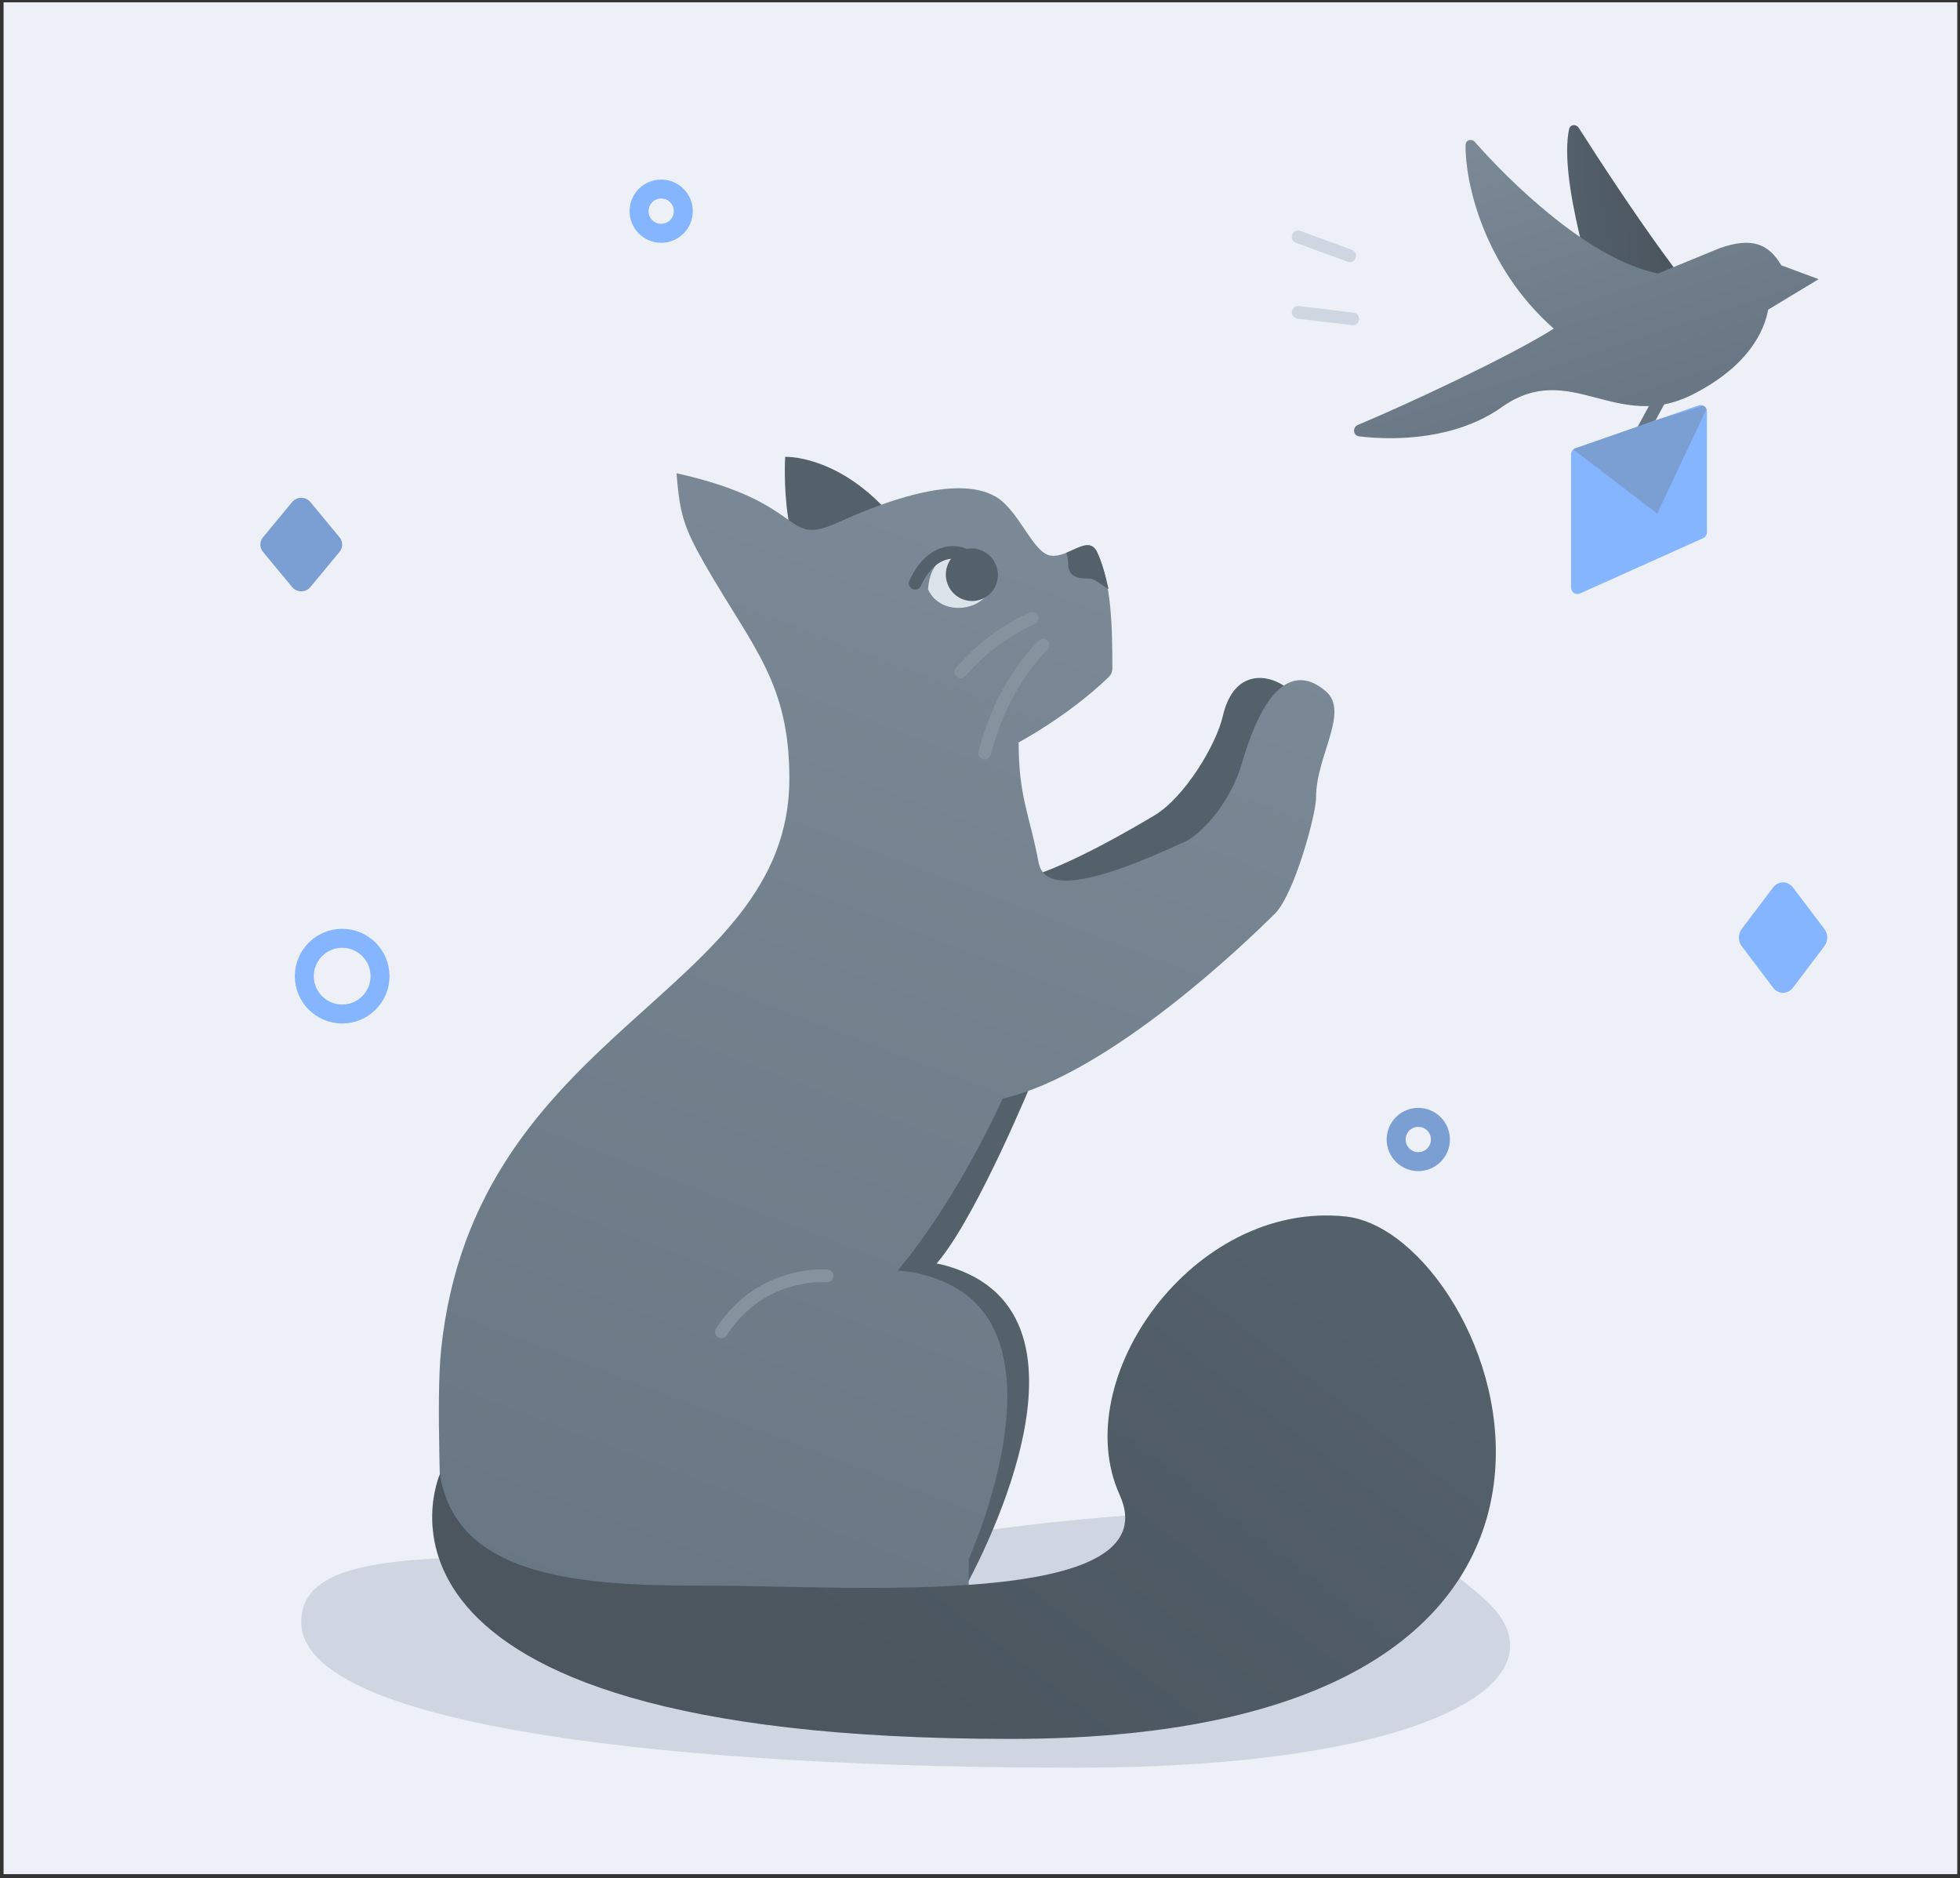 <svg width="310" height="297" viewBox="0 0 310 297" fill="none" xmlns="http://www.w3.org/2000/svg">
<rect x="0" y="0" width="310" height="297" fill="#333333" stroke="none"/>
<rect width="309" height="296" transform="translate(0.566 0.367)" fill="#EDF0F7"/>
<path d="M49.095 92.835C48.349 93.737 46.947 93.737 46.201 92.835L41.594 87.269C41.039 86.597 41.039 85.636 41.594 84.965L46.201 79.398C46.947 78.496 48.349 78.496 49.095 79.398L53.702 84.965C54.258 85.636 54.258 86.597 53.702 87.269L49.095 92.835Z" fill="#7B9ED3"/>
<circle cx="54.119" cy="154.367" r="5.986" stroke="#85B5FF" stroke-width="3" fill="#edf0f7"/>
<circle cx="224.321" cy="180.196" r="3.5" stroke="#7B9ED3" stroke-width="3" fill="#edf0f7"/>
<circle cx="104.575" cy="33.394" r="3.5" stroke="#85B5FF" stroke-width="3" fill="#edf0f7"/>
<path d="M234.801 252.889C248.79 265.393 226.439 279.542 169.971 279.542C110.385 279.542 47.648 273.606 47.648 256.501C47.648 239.395 93.797 250.631 150.293 242.749C206.79 234.866 220.811 240.384 234.801 252.889Z" fill="#CFD6E2"/>
<path d="M204.022 138.193L163.301 170.893C163.301 170.893 154.914 191.269 148.802 199C148.582 199.278 148.364 199.547 148.148 199.808C149.327 200.021 150.643 200.406 152.114 201C176.077 210.687 152.114 252 152.114 252L144.805 268.615L123.426 182.027L151.632 116.84C151.632 116.84 156.736 128.115 156.907 133.068C156.966 134.766 157.816 139.139 159.992 139.139C164.07 139.139 174.22 133.965 182.615 128.927C187.343 126.091 192.349 117.84 193.412 113.219C196.516 99.738 212.138 112.911 202.305 114.583C192.608 116.232 204.022 138.193 204.022 138.193Z" fill="#54606A"/>
<path d="M124.188 72.241C124.188 72.241 136.235 71.71 145.81 88.439C142.158 93.156 136.983 94.82 131.266 93.114C123.018 90.654 124.188 72.241 124.188 72.241Z" fill="#54606A"/>
<path d="M124.85 123.151C124.85 157.491 75.097 162.413 69.771 213.396C68.915 221.588 69.885 238.902 69.771 246.543C69.663 253.745 97.573 259.709 97.303 263.201L113.024 268.292L158.573 273L153.213 268.292V246.543C153.213 246.543 168.924 211.996 149.933 203C147.159 201.686 144.488 201.058 141.98 200.932C151.758 189.23 158.573 173.73 158.573 173.73C175.407 169.908 197.327 148.792 201.656 144.468C204.717 141.41 208.167 128.75 208.152 126.12C208.115 119.583 213.509 112.579 209.683 109.302C205.857 106.025 200.653 106.118 196.398 120.775C194.624 126.884 190.079 131.852 187.469 133.068C172.096 140.233 165.11 140.95 164.262 136.378C162.859 128.813 161.111 126.12 161.111 117.401C161.111 117.401 168.941 113.261 175.342 107.081C175.724 106.712 175.934 106.203 175.933 105.672C175.929 99.371 175.832 92.282 173.537 87.341C172.155 84.367 169.023 88.271 166.185 87.866C163.347 87.461 161.175 80.665 157.472 78.536C154.163 76.633 147.431 75.888 132.623 82.582C123.623 86.65 128.221 79.544 106.995 74.838C107.52 81.14 108.045 83.24 111.461 89.201C119.056 102.456 124.85 107.874 124.85 123.151Z" fill="url(#paint0_linear_4605_7896)"/>
<path d="M212.817 192.37C236.912 194.909 268.908 274.985 159.866 274.985C50.823 274.985 69.586 233.083 69.586 233.083C72.195 250.394 94.219 250.76 112.713 250.76C133.91 250.76 185.331 254.623 177.072 236.351C168.812 218.079 188.721 189.832 212.817 192.37Z" fill="url(#paint1_linear_4605_7896)"/>
<path d="M163.252 97.766C163.252 97.766 160.202 99.092 157.22 101.318C154.237 103.543 151.951 106.26 151.951 106.26" stroke="#85939E" stroke-width="2" stroke-linecap="round"/>
<path d="M164.989 102.013C164.989 102.013 162.105 104.683 159.275 109.887C156.912 114.229 155.739 119.088 155.739 119.088" stroke="#85939E" stroke-width="2" stroke-linecap="round"/>
<path d="M130.821 201.768C130.821 201.768 126.123 201.292 120.919 204.123C116.576 206.486 114.088 210.606 114.088 210.606" stroke="#85939E" stroke-width="2" stroke-linecap="round"/>
<path d="M156.942 89.772C155.575 86.262 147.244 85.519 146.786 93.193C149.067 98.343 158.386 96.409 156.942 89.772Z" fill="#DCE4EB"/>
<path d="M154.124 88.99C152.791 86.918 147.733 85.751 144.735 92.237" stroke="#54606A" stroke-width="2" stroke-linecap="round"/>
<ellipse cx="153.712" cy="90.889" rx="4.111" ry="4.16" transform="rotate(-21.276 153.712 90.889)" fill="#54606A"/>
<path fill-rule="evenodd" clip-rule="evenodd" d="M168.66 87.412C168.815 87.944 168.934 88.488 168.934 89C168.934 91.209 170.224 91.5 172.434 91.5C172.869 91.5 173.605 92.007 174.365 92.53C174.688 92.752 175.016 92.977 175.326 93.168C174.848 90.914 174.255 88.887 173.537 87.341C172.718 85.578 171.283 86.232 169.66 86.973C169.333 87.122 168.998 87.275 168.66 87.412Z" fill="#54606A"/>
<path d="M248.168 20.433C246.516 28.419 252.074 45.627 254.511 54.139L272.915 50.812C270.025 51.028 256.824 31.422 249.709 20.233C249.282 19.561 248.329 19.654 248.168 20.433Z" fill="url(#paint2_linear_4605_7896)"/>
<path d="M233.286 22.467C238.462 28.352 251.138 41.024 262.24 43.251L271.973 39.251C277.036 37.482 279.665 38.48 281.737 41.955L287.64 44.149L279.665 48.964C279.072 52.154 276.723 57.823 267.709 62.383C255.592 68.511 248.337 56.727 237.519 64.39C230.42 69.418 220.93 69.726 214.976 69.007C213.985 68.888 213.866 67.57 214.786 67.186C222.605 63.93 239.032 56.25 245.75 51.968C234.634 42.188 231.69 28.68 231.804 22.923C231.82 22.108 232.748 21.855 233.286 22.467Z" fill="url(#paint3_linear_4605_7896)"/>
<path d="M213.952 50.429L205.318 49.399" stroke="#CED6E2" stroke-width="2" stroke-linecap="round"/>
<path d="M213.483 40.445L205.319 37.456" stroke="#CED6E2" stroke-width="2" stroke-linecap="round"/>
<path d="M263.482 61.349L259.311 69.049" stroke="#687783" stroke-width="2" stroke-linecap="round"/>
<path d="M269.38 85.104L249.895 93.852C249.234 94.149 248.486 93.665 248.486 92.94V71.843C248.486 71.418 248.755 71.039 249.157 70.899L268.642 64.113C269.292 63.887 269.971 64.369 269.971 65.058V84.192C269.971 84.586 269.74 84.943 269.38 85.104Z" fill="#85B5FF"/>
<path fill-rule="evenodd" clip-rule="evenodd" d="M248.84 71.079L262.113 81.217L269.902 64.69C269.812 64.462 269.642 64.28 269.432 64.17L262.256 66.337L249.157 70.899C249.039 70.94 248.932 71.002 248.84 71.079Z" fill="#7B9ED3"/>
<path d="M283.575 156.202C282.769 157.266 281.255 157.266 280.449 156.202L275.474 149.626C274.874 148.833 274.874 147.697 275.474 146.904L280.449 140.329C281.255 139.264 282.769 139.264 283.575 140.329L288.55 146.904C289.15 147.697 289.15 148.833 288.55 149.626L283.575 156.202Z" fill="#85B5FF"/>
<defs>
<linearGradient id="paint0_linear_4605_7896" x1="168.192" y1="89.498" x2="103.248" y2="259.907" gradientUnits="userSpaceOnUse">
<stop stop-color="#7B8895"/>
<stop offset="1" stop-color="#687783"/>
</linearGradient>
<linearGradient id="paint1_linear_4605_7896" x1="207.554" y1="202.656" x2="152.471" y2="274.985" gradientUnits="userSpaceOnUse">
<stop stop-color="#54606A"/>
<stop offset="1" stop-color="#4B565F"/>
</linearGradient>
<linearGradient id="paint2_linear_4605_7896" x1="246.837" y1="24.577" x2="262.496" y2="23.648" gradientUnits="userSpaceOnUse">
<stop stop-color="#54606A"/>
<stop offset="1" stop-color="#4B565F"/>
</linearGradient>
<linearGradient id="paint3_linear_4605_7896" x1="229.009" y1="24.994" x2="243.307" y2="68.649" gradientUnits="userSpaceOnUse">
<stop stop-color="#7B8895"/>
<stop offset="1" stop-color="#687783"/>
</linearGradient>
</defs>
</svg>
